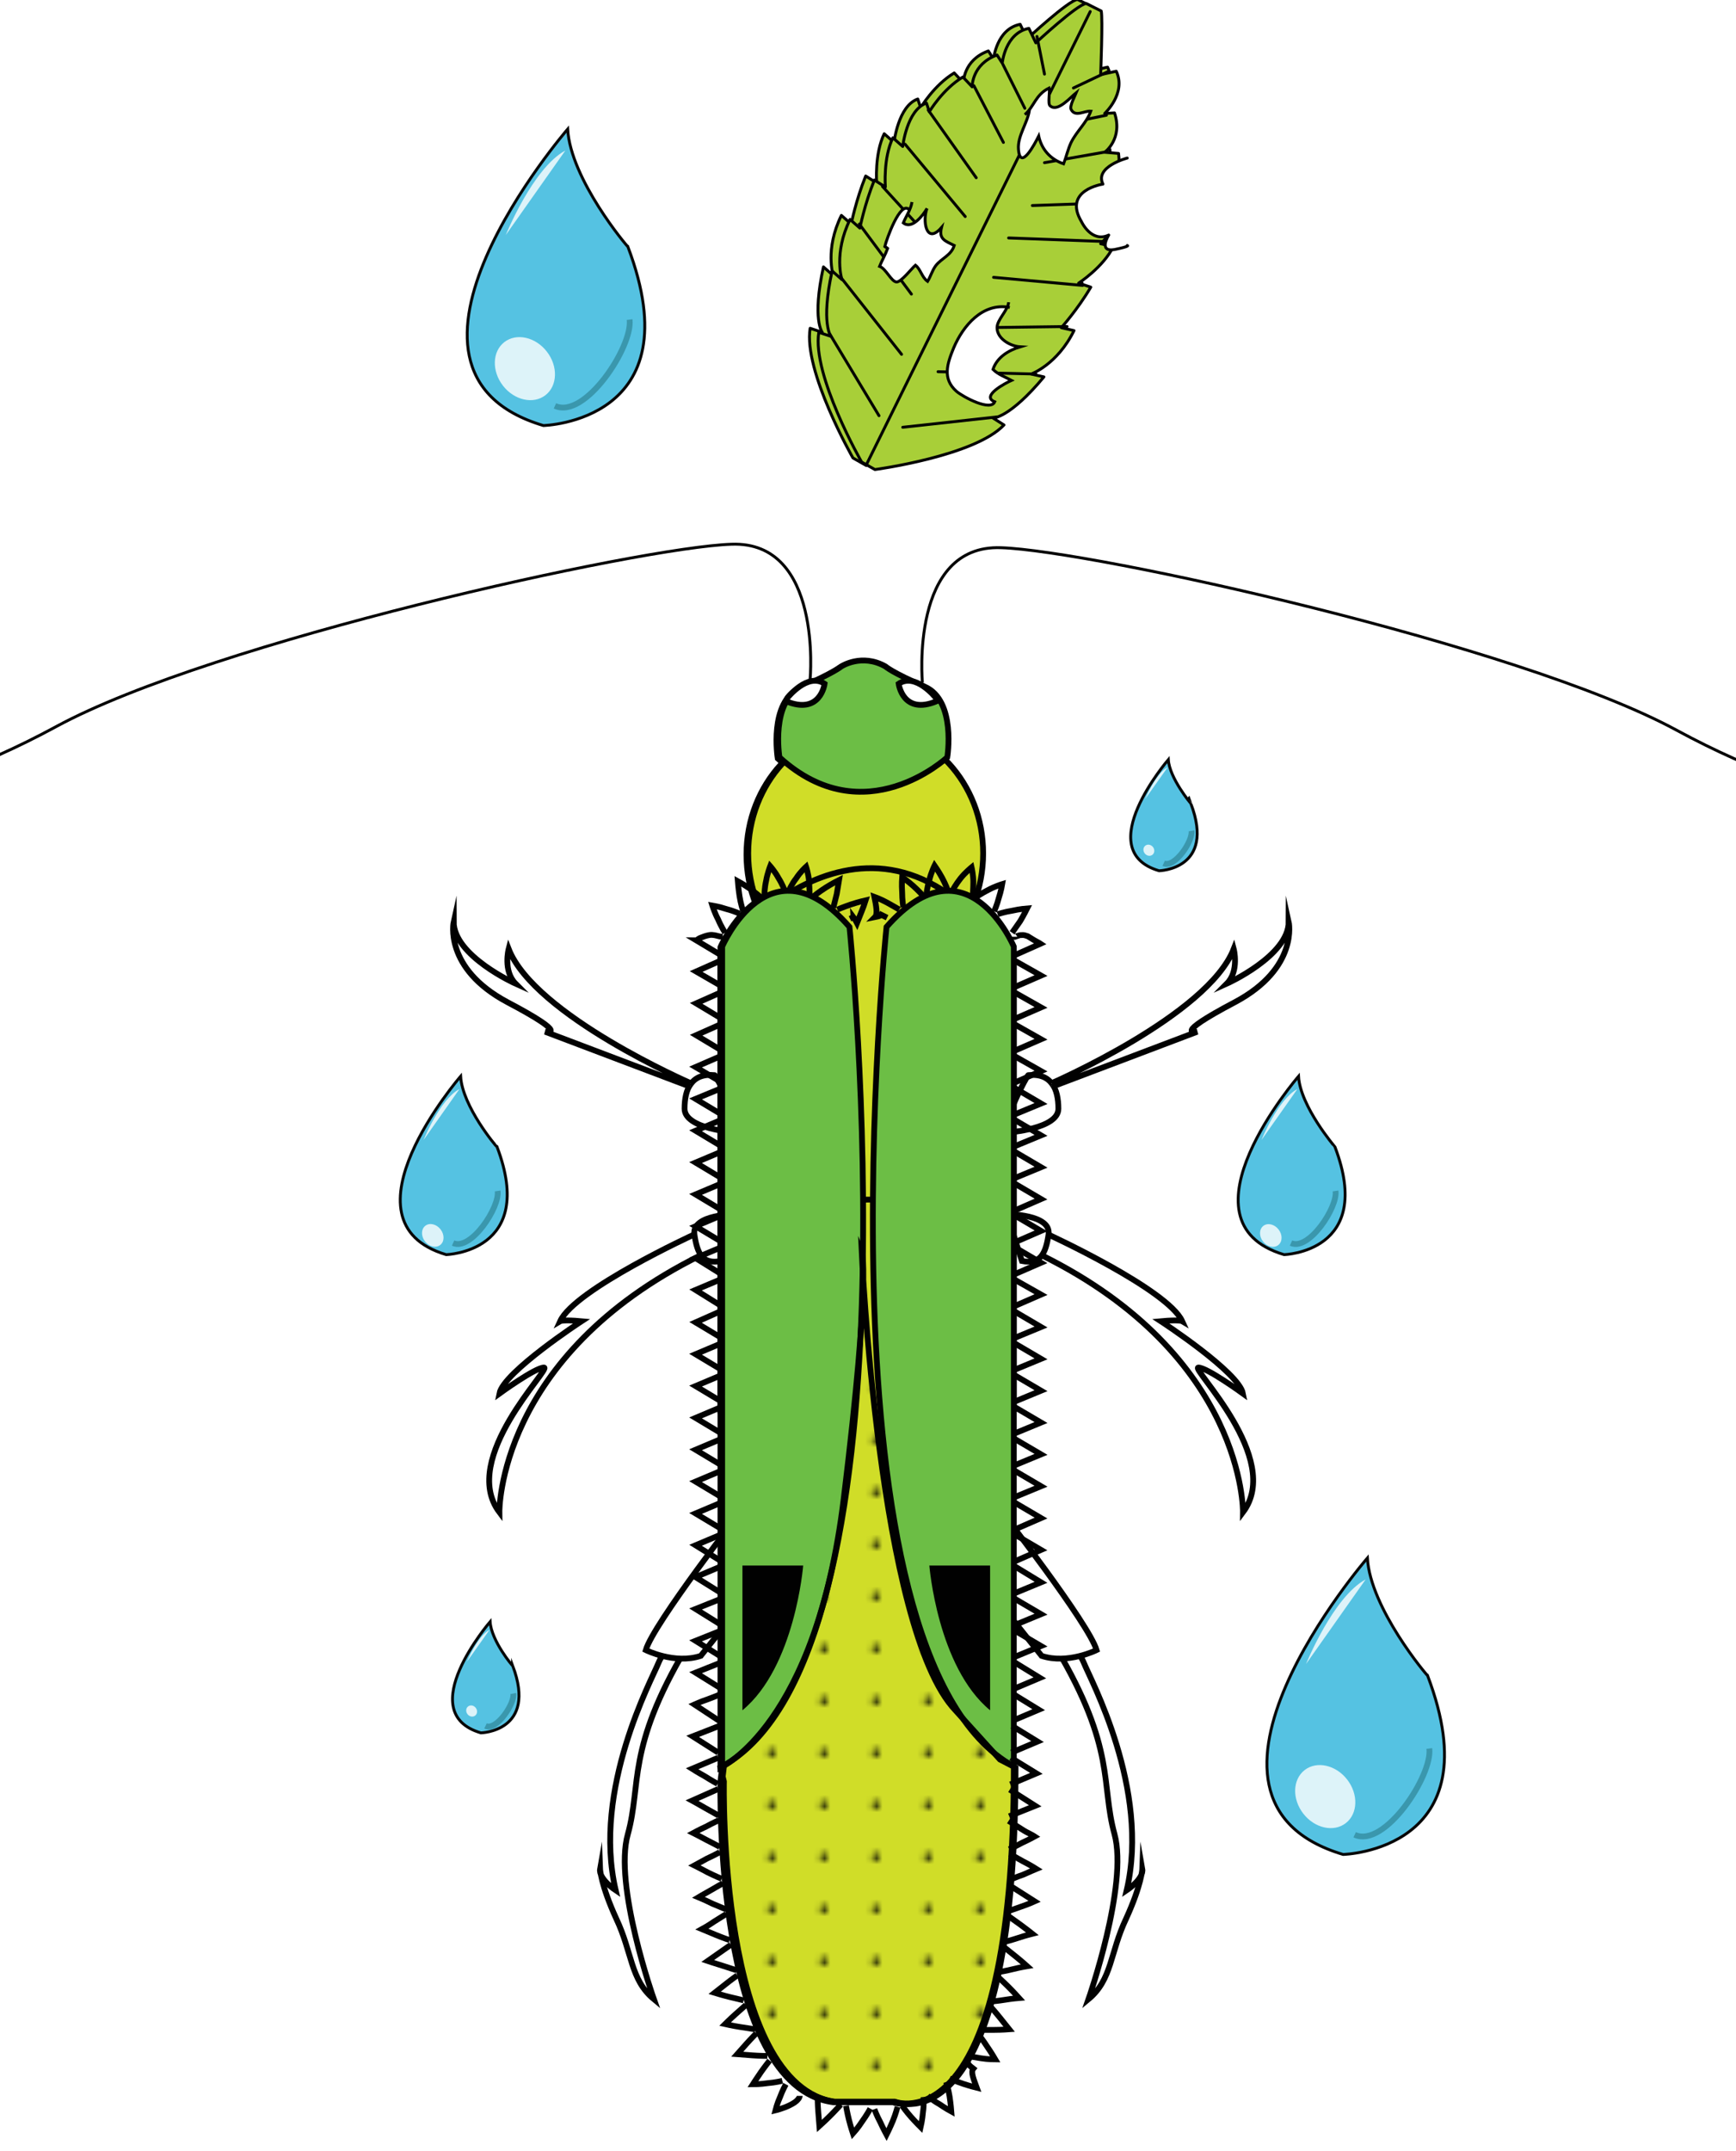 <?xml version="1.0" encoding="utf-8"?>
<!-- Generator: Adobe Illustrator 17.1.0, SVG Export Plug-In . SVG Version: 6.00 Build 0)  -->
<!DOCTYPE svg PUBLIC "-//W3C//DTD SVG 1.1//EN" "http://www.w3.org/Graphics/SVG/1.1/DTD/svg11.dtd">
<svg version="1.1" xmlns="http://www.w3.org/2000/svg" xmlns:xlink="http://www.w3.org/1999/xlink" x="0px" y="0px"
	 viewBox="0 0 300 371.5" enable-background="new 0 0 300 371.5" xml:space="preserve">
<pattern  x="-159" y="-178.5" width="8.7" height="8.7" patternUnits="userSpaceOnUse" id="New_Pattern_Swatch_12" viewBox="0 -8.7 8.7 8.7" overflow="visible">
	<g>
		<polygon fill="none" points="8.7,0 0,0 0,-8.7 8.7,-8.7 		"/>
		<g>
			<path fill="#010101" d="M5-4.5c0,0.4-0.3,0.7-0.7,0.7C4-3.8,3.7-4.1,3.7-4.5c0-0.4,0.3-0.7,0.7-0.7C4.7-5.2,5-4.9,5-4.5z"/>
		</g>
	</g>
</pattern>
<g id="legs">
	<path fill="#FFFFFF" stroke="#010101" stroke-miterlimit="10" d="M120,213.2c0,0-20.7,9.5-23.2,15c0,0,0.5-0.3,3.7,0
		c0,0-13.5,8.8-14.2,12.5c0,0,6.2-4.5,7.7-4.5c1.5,0-14.7,15.7-7.7,25c0,0-0.4-27,34.8-44.4"/>
	<path fill="#FFFFFF" stroke="#010101" stroke-miterlimit="10" d="M181.1,213.2c0,0,20.7,9.5,23.2,15c0,0-0.5-0.3-3.7,0
		c0,0,13.5,8.8,14.2,12.5c0,0-6.2-4.5-7.7-4.5s14.7,15.7,7.7,25c0,0,0.4-27-34.8-44.4"/>
	<path fill="#FFFFFF" stroke="#010101" stroke-miterlimit="10" d="M174.2,195.6c0,0,8.7-0.6,8.7-4.1c0-1.7-0.3-3.3-1.1-4.3
		c-0.8-1.1-2.1-1.7-4.1-1.5C177.6,185.6,173,194,174.2,195.6z"/>
	<path fill="#FFFFFF" stroke="#010101" stroke-miterlimit="10" d="M181.7,187.1c0,0,27-11.7,31.5-23.2c0,0,1,3.8-1.2,6
		c0,0,10.7-4.8,10.7-10.7c0,0,1.8,8-9.3,13.9c-11.2,5.9-6.5,5.1-6.5,5.1l-25.1,9.5"/>
	<path fill="#FFFFFF" stroke="#010101" stroke-miterlimit="10" d="M174,209.7c0,0,7.7,0,7.2,3.5c-0.5,3.5-1.5,5.2-4.6,4.6L174,209.7
		z"/>
	<path fill="#FFFFFF" stroke="#010101" stroke-miterlimit="10" d="M181.6,281c0,0,4.6,3.4,5.7,6.2c1.1,2.8,11.5,21.8,7.4,39.3
		c0,0,3-2,2.7-3.7c0,0-0.1,2.7-2.8,8.6c-2.8,5.9-2.4,10.5-6.5,13.9c0,0,6.9-19.7,4.5-28.5c-2.4-8.7,0.3-14.7-10.1-32.2L181.6,281z"
		/>
	<path fill="#FFFFFF" stroke="#010101" stroke-miterlimit="10" d="M172.8,260.7c0,0,15.4,19.8,16.7,24.3c0,0-5,2.5-9.5,1l-7.4-9.3
		L172.8,260.7z"/>
	<path fill="#FFFFFF" stroke="#010101" stroke-miterlimit="10" d="M127,195.6c0,0-8.7-0.6-8.7-4.1c0-1.7,0.3-3.3,1.1-4.3
		c0.8-1.1,2.1-1.7,4.1-1.5C123.6,185.6,128.2,194,127,195.6z"/>
	<path fill="#FFFFFF" stroke="#010101" stroke-miterlimit="10" d="M119.4,187.1c0,0-27-11.7-31.5-23.2c0,0-1,3.8,1.2,6
		c0,0-10.7-4.8-10.7-10.7c0,0-1.8,8,9.3,13.9c11.2,5.9,6.5,5.1,6.5,5.1l25.1,9.5"/>
	<path fill="#FFFFFF" stroke="#010101" stroke-miterlimit="10" d="M127.2,209.7c0,0-7.7,0-7.2,3.5c0.5,3.5,1.5,5.2,4.6,4.6
		L127.2,209.7z"/>
	<path fill="#FFFFFF" stroke="#010101" stroke-miterlimit="10" d="M119.5,281c0,0-4.6,3.4-5.7,6.2c-1.1,2.8-11.5,21.8-7.4,39.3
		c0,0-3-2-2.7-3.7c0,0,0.1,2.7,2.8,8.6c2.8,5.9,2.4,10.5,6.5,13.9c0,0-7-19.7-4.5-28.5c2.4-8.7-0.3-14.7,10.1-32.2L119.5,281z"/>
	<path fill="#FFFFFF" stroke="#010101" stroke-miterlimit="10" d="M128.3,260.7c0,0-15.4,19.8-16.7,24.3c0,0,5,2.5,9.5,1l7.4-9.3
		L128.3,260.7z"/>
	<g>
		<g>
			<path fill="none" stroke="#010101" stroke-miterlimit="10" d="M174.5,295.4"/>
		</g>
	</g>
	<g>
		<g>
			<path fill="none" stroke="#010101" stroke-miterlimit="10" d="M126.7,300.3"/>
		</g>
	</g>
</g>
<g id="basebody">
	<ellipse fill="#FFFFFF" stroke="#010101" stroke-miterlimit="10" cx="149.3" cy="147.6" rx="20.3" ry="22"/>
	<path fill="#FFFFFF" stroke="#010101" stroke-miterlimit="10" d="M124.5,164.4c0,0,26.5-33.6,50.4,2.4v76.8h-50.4V164.4z"/>
	<path fill="#FFFFFF" stroke="#010101" stroke-miterlimit="10" d="M124.5,307.7c0,0-1.2,52.7,19.5,55.4h10.3c0,0,20.6,8.1,20.6-57.8
		l-19-98h-19.2L124.5,307.7z"/>
	<path fill="#FFFFFF" stroke="#010101" stroke-miterlimit="10" d="M152.9,160.3c0,0-13,125.8,22,145V163.6
		C174.9,163.6,166.8,144.5,152.9,160.3z"/>
	<path fill="#FFFFFF" stroke="#010101" stroke-miterlimit="10" d="M146.5,160.3c0,0,13,125.8-22,145V163.6
		C124.5,163.6,132.7,144.5,146.5,160.3z"/>
	<path fill="#FFFFFF" stroke="#010101" stroke-miterlimit="10" d="M134.4,131c0,0-1.6-9.8,3.9-12.2c5.5-2.4,6.8-3.5,6.8-3.5
		s3.5-2.3,7.6,0c0,0,1.2,1.1,6.8,3.5c5.5,2.4,3.9,12.2,3.9,12.2S149.1,144.3,134.4,131z"/>
</g>
<g id="bodycolor">
	<ellipse fill="#D0DD28" stroke="#010101" stroke-miterlimit="10" cx="149.6" cy="147.4" rx="20.3" ry="22"/>
	<path fill="#D0DD28" stroke="#010101" stroke-miterlimit="10" d="M124.8,164.2c0,0,26.5-33.6,50.4,2.4v76.8h-50.4V164.2z"/>
	<path fill="#D0DD28" stroke="#010101" stroke-miterlimit="10" d="M124.8,307.6c0,0-1.2,52.7,19.5,55.4h10.3c0,0,20.6,8.1,20.6-57.8
		l-19-98H137L124.8,307.6z"/>
	<path fill="#6CBE45" stroke="#010101" stroke-miterlimit="10" d="M153.2,160.1c0,0-13,125.8,22,145V163.5
		C175.2,163.5,167.1,144.3,153.2,160.1z"/>
	<path fill="#6CBE45" stroke="#010101" stroke-miterlimit="10" d="M146.8,160.1c0,0,13,125.8-22,145V163.5
		C124.8,163.5,133,144.3,146.8,160.1z"/>
	<path fill="#6CBE45" stroke="#010101" stroke-miterlimit="10" d="M134.7,130.8c0,0-1.6-9.8,3.9-12.2c5.5-2.4,6.8-3.5,6.8-3.5
		s3.5-2.3,7.6,0c0,0,1.2,1.1,6.8,3.5c5.5,2.4,3.9,12.2,3.9,12.2S149.4,144.2,134.7,130.8z"/>
</g>
<g id="eyes">
	<path fill="#FFFFFF" stroke="#010101" stroke-miterlimit="10" d="M136.1,120.5c0,0,3.5-4.4,6.4-2.4c0,0-0.7,5.5-6.7,3L136.1,120.5z
		"/>
	<path fill="#FFFFFF" stroke="#010101" stroke-miterlimit="10" d="M161.7,120.5c0,0-3.5-4.4-6.4-2.4c0,0,0.7,5.5,6.6,3L161.7,120.5z
		"/>
</g>
<g id="antennae">
	<path fill="none" stroke="#010101" stroke-width="0.5" stroke-miterlimit="10" d="M159.4,117.9c0,0-2.2-23.9,13.6-23.3
		c15.7,0.5,89.6,16.8,116.7,31.5c27.1,14.7,48.9,15.7,56.5,15.2"/>
	<path fill="none" stroke="#010101" stroke-width="0.5" stroke-miterlimit="10" d="M140,117.3c0,0,2.2-23.9-13.6-23.3
		c-15.7,0.5-89.6,16.8-116.7,31.5c-27.1,14.7-48.9,15.7-56.5,15.2"/>
</g>
<g id="markings">
	<path fill="#010101" d="M160.6,270.4c0,0,1.4,17.5,10.5,25v-25H160.6z"/>
	<path fill="#010101" d="M138.8,270.4c0,0-1.4,17.5-10.5,25v-25H138.8z"/>
</g>
<g id="dots">
	<path fill="url(#New_Pattern_Swatch_12)" stroke="#010101" stroke-miterlimit="10" d="M156.5,207.3"/>
	<path fill="url(#New_Pattern_Swatch_12)" stroke="#010101" stroke-miterlimit="10" d="M175.5,305.3c0,66-20.6,57.8-20.6,57.8h-10.3
		c-20.6-2.7-19.5-55.4-19.5-55.4l-0.6-2.4c0,0,16.5-7.2,21.3-46.4c4.8-39.2,3.1-42.9,3.1-42.9s2.9,65.4,16.2,79.4l7.7,8.5
		L175.5,305.3z"/>
	<path fill="url(#New_Pattern_Swatch_12)" stroke="#010101" stroke-miterlimit="10" d="M137.3,207.3"/>
</g>
<g id="fur">
	<g>
		<g>
			<path fill="none" stroke="#010101" stroke-miterlimit="10" d="M158.1,91"/>
		</g>
	</g>
	<g>
		<g>
			<path fill="none" stroke="#010101" stroke-miterlimit="10" d="M-25,353"/>
		</g>
	</g>
	<g>
		<g>
			<g>
				<g>
					<path fill="none" stroke="#010101" stroke-miterlimit="10" d="M146.9,158.7c0.2-0.1,0.5-0.3,0.5-0.4c0.3,0.4,0.5,0.7,0.7,1.1
						c0.5-1.3,1.1-2.6,1.5-3.9c0,0-1.3,0.3-2.5,0.7c-1.2,0.4-2.4,0.9-2.4,0.9"/>
				</g>
				<g>
					<path fill="none" stroke="#010101" stroke-miterlimit="10" d="M144,156.8c0,0,0.3-1.2,0.6-2.4c0.2-1.2,0.4-2.4,0.4-2.4
						c0,0-1.2,0.6-2.3,1.3c-1.1,0.7-2.1,1.5-2.1,1.5"/>
				</g>
				<g>
					<path fill="none" stroke="#010101" stroke-miterlimit="10" d="M139.9,154.5c0,0,0-1.2-0.1-2.4c-0.1-1.2-0.5-2.4-0.5-2.4
						s-1,0.9-1.7,2c-0.8,1-1.3,2.2-1.3,2.2"/>
				</g>
				<g>
					<path fill="none" stroke="#010101" stroke-miterlimit="10" d="M135.6,153.8c0,0-0.4-1.1-1.1-2.2c-0.6-1.1-1.4-2-1.4-2
						s-0.5,1.3-0.7,2.5c-0.3,1.3-0.3,2.5-0.3,2.5"/>
				</g>
				<g>
					<path fill="none" stroke="#010101" stroke-miterlimit="10" d="M131.5,155c0,0-0.9-0.8-1.9-1.5c-1-0.7-2.1-1.3-2.1-1.3
						c0,0,0.1,1.3,0.3,2.6c0.2,1.3,0.6,2.5,0.6,2.5"/>
				</g>
				<g>
					<path fill="none" stroke="#010101" stroke-miterlimit="10" d="M127.8,157.8c0,0-1.1-0.5-2.3-0.8c-1.2-0.4-2.4-0.6-2.4-0.6
						s0.4,1.3,1,2.4c0.5,1.2,1.2,2.3,1.2,2.3"/>
				</g>
				<g>
					<path fill="none" stroke="#010101" stroke-miterlimit="10" d="M124.9,161.8c0,0-0.3,0-0.7-0.1c-0.4-0.1-1-0.3-1.6-0.2
						c-0.6,0.1-1.1,0.3-1.6,0.5c-0.2,0.1-0.4,0.2-0.5,0.3c-0.1,0.1-0.2,0.1-0.2,0.1l4.5,2.7"/>
				</g>
				<g>
					<polyline fill="none" stroke="#010101" stroke-miterlimit="10" points="124.8,165.8 120.3,167.8 124.8,170.4 					"/>
				</g>
				<g>
					<polyline fill="none" stroke="#010101" stroke-miterlimit="10" points="124.8,171.3 120.3,173.3 124.8,176 					"/>
				</g>
				<g>
					<polyline fill="none" stroke="#010101" stroke-miterlimit="10" points="124.8,176.8 120.3,178.8 124.8,181.5 					"/>
				</g>
				<g>
					<polyline fill="none" stroke="#010101" stroke-miterlimit="10" points="124.8,182.3 120.2,184.3 124.8,187 					"/>
				</g>
				<g>
					<polyline fill="none" stroke="#010101" stroke-miterlimit="10" points="124.8,187.9 120.2,189.8 124.7,192.5 					"/>
				</g>
				<g>
					<polyline fill="none" stroke="#010101" stroke-miterlimit="10" points="124.7,193.4 120.2,195.3 124.7,198 					"/>
				</g>
				<g>
					<polyline fill="none" stroke="#010101" stroke-miterlimit="10" points="124.7,198.9 120.2,200.8 124.7,203.5 					"/>
				</g>
				<g>
					<polyline fill="none" stroke="#010101" stroke-miterlimit="10" points="124.7,204.4 120.2,206.3 124.7,209 					"/>
				</g>
				<g>
					<polyline fill="none" stroke="#010101" stroke-miterlimit="10" points="124.7,209.9 120.2,211.8 124.7,214.5 					"/>
				</g>
				<g>
					<polyline fill="none" stroke="#010101" stroke-miterlimit="10" points="124.7,215.4 120.2,217.3 124.7,220.1 					"/>
				</g>
				<g>
					<polyline fill="none" stroke="#010101" stroke-miterlimit="10" points="124.7,220.9 120.2,222.8 124.7,225.6 					"/>
				</g>
				<g>
					<polyline fill="none" stroke="#010101" stroke-miterlimit="10" points="124.7,226.4 120.2,228.4 124.7,231.1 					"/>
				</g>
				<g>
					<polyline fill="none" stroke="#010101" stroke-miterlimit="10" points="124.7,232 120.2,233.9 124.7,236.6 					"/>
				</g>
				<g>
					<polyline fill="none" stroke="#010101" stroke-miterlimit="10" points="124.7,237.5 120.2,239.4 124.7,242.1 					"/>
				</g>
				<g>
					<polyline fill="none" stroke="#010101" stroke-miterlimit="10" points="124.7,243 120.2,244.9 124.7,247.6 					"/>
				</g>
				<g>
					<polyline fill="none" stroke="#010101" stroke-miterlimit="10" points="124.7,248.5 120.2,250.4 124.7,253.1 					"/>
				</g>
				<g>
					<polyline fill="none" stroke="#010101" stroke-miterlimit="10" points="124.7,254 120.2,255.9 124.7,258.6 					"/>
				</g>
				<g>
					<polyline fill="none" stroke="#010101" stroke-miterlimit="10" points="124.7,259.5 120.2,261.4 124.7,264.1 					"/>
				</g>
				<g>
					<polyline fill="none" stroke="#010101" stroke-miterlimit="10" points="124.7,265 120.2,266.9 124.7,269.7 					"/>
				</g>
				<g>
					<polyline fill="none" stroke="#010101" stroke-miterlimit="10" points="124.7,270.5 120.2,272.4 124.7,275.2 					"/>
				</g>
				<g>
					<polyline fill="none" stroke="#010101" stroke-miterlimit="10" points="124.7,276.1 120.2,277.9 124.7,280.7 					"/>
				</g>
				<g>
					<polyline fill="none" stroke="#010101" stroke-miterlimit="10" points="124.7,281.6 120.2,283.4 124.7,286.2 					"/>
				</g>
				<g>
					<polyline fill="none" stroke="#010101" stroke-miterlimit="10" points="124.7,287.1 120.2,288.9 124.7,291.7 					"/>
				</g>
				<g>
					<path fill="none" stroke="#010101" stroke-miterlimit="10" d="M124.6,292.6c0,0-1.2,0.5-2.3,0.9c-1.2,0.4-2.3,0.9-2.3,0.9
						l4.4,2.9"/>
				</g>
				<g>
					<path fill="none" stroke="#010101" stroke-miterlimit="10" d="M124.3,298.1l-4.6,1.8c0,0,1.1,0.7,2.2,1.4
						c1.1,0.7,2.2,1.4,2.2,1.4"/>
				</g>
				<g>
					<path fill="none" stroke="#010101" stroke-miterlimit="10" d="M124.1,303.6l-4.5,1.9c0,0,1.1,0.7,2.2,1.3
						c1.1,0.7,2.2,1.3,2.2,1.3"/>
				</g>
				<g>
					<path fill="none" stroke="#010101" stroke-miterlimit="10" d="M124.1,309l-4.5,2c0,0,1.1,0.6,2.3,1.3c1.1,0.6,2.3,1.3,2.3,1.3"
						/>
				</g>
				<g>
					<path fill="none" stroke="#010101" stroke-miterlimit="10" d="M124.2,314.4c0,0-1.1,0.5-2.2,1.1c-1.1,0.5-2.2,1.1-2.2,1.1
						s1.2,0.6,2.3,1.2c1.2,0.6,2.3,1.2,2.3,1.2"/>
				</g>
				<g>
					<path fill="none" stroke="#010101" stroke-miterlimit="10" d="M124.4,319.9c0,0-1.1,0.6-2.2,1.1c-1.1,0.6-2.2,1.2-2.2,1.2
						s1.2,0.6,2.3,1.2c1.2,0.6,2.4,1.1,2.4,1.1"/>
				</g>
				<g>
					<path fill="none" stroke="#010101" stroke-miterlimit="10" d="M124.9,325.3c0,0-1.1,0.6-2.1,1.2c-1.1,0.6-2.1,1.2-2.1,1.2
						s1.2,0.5,2.4,1.1c1.2,0.5,2.4,1,2.4,1"/>
				</g>
				<g>
					<path fill="none" stroke="#010101" stroke-miterlimit="10" d="M125.5,330.6c0,0-1,0.6-2.1,1.3c-1,0.7-2.1,1.3-2.1,1.3
						s1.2,0.5,2.4,1c1.2,0.5,2.4,0.9,2.4,0.9"/>
				</g>
				<g>
					<path fill="none" stroke="#010101" stroke-miterlimit="10" d="M126.3,335.9c0,0-1,0.7-2,1.4c-1,0.7-2,1.4-2,1.4
						s1.2,0.4,2.5,0.8c1.2,0.4,2.5,0.8,2.5,0.8"/>
				</g>
				<g>
					<path fill="none" stroke="#010101" stroke-miterlimit="10" d="M127.4,341.2c0,0-1,0.7-2,1.5c-1,0.8-1.9,1.5-1.9,1.5
						s1.3,0.4,2.5,0.7c1.3,0.3,2.5,0.6,2.5,0.6"/>
				</g>
				<g>
					<path fill="none" stroke="#010101" stroke-miterlimit="10" d="M128.9,346.3c0,0-0.9,0.8-1.8,1.6c-0.9,0.8-1.8,1.7-1.8,1.7
						c0,0,1.3,0.3,2.6,0.5c1.3,0.2,2.6,0.4,2.6,0.4"/>
				</g>
				<g>
					<path fill="none" stroke="#010101" stroke-miterlimit="10" d="M130.7,351.2c0,0-0.9,0.9-1.7,1.8c-0.8,0.9-1.6,1.8-1.6,1.8
						s1.3,0.1,2.6,0.2c1.3,0.1,2.6,0.1,2.6,0.1"/>
				</g>
				<g>
					<path fill="none" stroke="#010101" stroke-miterlimit="10" d="M133,355.9c0,0-0.8,1-1.5,2c-0.7,1-1.4,2.1-1.4,2.1
						s1.3,0,2.6-0.2c1.3-0.1,2.5-0.4,2.5-0.4"/>
				</g>
				<g>
					<path fill="none" stroke="#010101" stroke-miterlimit="10" d="M135.8,360c0,0-0.6,1.1-1,2.2c-0.5,1.1-0.8,2.3-0.8,2.3
						c0,0,1.3-0.3,2.5-0.9c0.6-0.3,1.1-0.6,1.4-1c0.3-0.3,0.3-0.6,0.3-0.6"/>
				</g>
				<g>
					<path fill="none" stroke="#010101" stroke-miterlimit="10" d="M141.3,362.3c0,0,0,1.2,0.1,2.4c0.1,1.2,0.2,2.5,0.2,2.5
						s1-0.9,1.9-1.8c0.9-0.9,1.8-1.9,1.8-1.9"/>
				</g>
				<g>
					<path fill="none" stroke="#010101" stroke-miterlimit="10" d="M146.2,363.7c0,0,0.2,1.2,0.5,2.4c0.3,1.2,0.7,2.4,0.7,2.4
						s0.9-1,1.6-2.1c0.8-1.1,1.4-2.2,1.4-2.2"/>
				</g>
				<g>
					<path fill="none" stroke="#010101" stroke-miterlimit="10" d="M151.1,364.3c0,0,0.4,1.1,1,2.2c0.5,1.1,1.1,2.2,1.1,2.2
						s0.6-1.2,1.1-2.4c0.5-1.2,0.8-2.4,0.8-2.4"/>
				</g>
				<g>
					<path fill="none" stroke="#010101" stroke-miterlimit="10" d="M155.9,363.7c0,0,0.7,1,1.5,1.9c0.8,0.9,1.7,1.8,1.7,1.8
						s0.3-1.3,0.4-2.6c0.2-1.3,0.1-2.6,0.1-2.6"/>
				</g>
				<g>
					<path fill="none" stroke="#010101" stroke-miterlimit="10" d="M160.3,362c0,0,0.9,0.8,2,1.4c1,0.7,2.1,1.3,2.1,1.3
						s-0.1-1.3-0.3-2.6c-0.2-1.3-0.6-2.5-0.6-2.5"/>
				</g>
				<g>
					<path fill="none" stroke="#010101" stroke-miterlimit="10" d="M164.1,359c0,0,1.1,0.5,2.3,0.9c1.2,0.4,2.4,0.7,2.4,0.7
						c-0.5-1.4-1.1-2.7-0.6-3.3c-0.4-0.3-0.7-0.6-0.7-0.6c-0.1-0.1-0.3-0.3-0.2-0.3l-0.4-0.6"/>
				</g>
				<g>
					<path fill="none" stroke="#010101" stroke-miterlimit="10" d="M167.1,355.1c0,0,1.2,0.2,2.4,0.4c1.2,0.2,2.5,0.2,2.5,0.2
						s-0.7-1.2-1.4-2.2c-0.7-1.1-1.5-2.1-1.5-2.1"/>
				</g>
				<g>
					<path fill="none" stroke="#010101" stroke-miterlimit="10" d="M169.5,350.6c0,0,1.2,0,2.4,0c1.2,0,2.5-0.1,2.5-0.1
						s-0.8-1-1.6-2c-0.8-1-1.7-2-1.7-2"/>
				</g>
				<g>
					<path fill="none" stroke="#010101" stroke-miterlimit="10" d="M171.3,345.7c0,0,1.2-0.1,2.4-0.3c1.2-0.2,2.4-0.3,2.4-0.3
						c0,0-0.9-1-1.8-1.9c-0.9-0.9-1.9-1.8-1.9-1.8"/>
				</g>
				<g>
					<path fill="none" stroke="#010101" stroke-miterlimit="10" d="M172.7,340.6c0,0,1.2-0.2,2.4-0.5c1.2-0.3,2.4-0.5,2.4-0.5
						s-1-0.9-2-1.7c-1-0.8-2-1.6-2-1.6"/>
				</g>
				<g>
					<path fill="none" stroke="#010101" stroke-miterlimit="10" d="M173.6,335.4c0,0,1.2-0.3,2.4-0.7c1.2-0.4,2.4-0.7,2.4-0.7
						s-1-0.8-2.1-1.6c-1.1-0.8-2.1-1.5-2.1-1.5"/>
				</g>
				<g>
					<path fill="none" stroke="#010101" stroke-miterlimit="10" d="M174.2,330.1c0,0,1.2-0.4,2.3-0.8c1.2-0.4,2.3-0.9,2.3-0.9
						s-1.1-0.7-2.2-1.4c-1.1-0.7-2.2-1.4-2.2-1.4"/>
				</g>
				<g>
					<path fill="none" stroke="#010101" stroke-miterlimit="10" d="M174.5,324.7c0,0,1.1-0.5,2.3-0.9c1.1-0.5,2.3-1,2.3-1
						s-1.1-0.7-2.3-1.3c-1.1-0.6-2.3-1.3-2.3-1.3"/>
				</g>
				<g>
					<path fill="none" stroke="#010101" stroke-miterlimit="10" d="M174.4,319.4c0,0,1.1-0.5,2.2-1.1c1.1-0.5,2.2-1.1,2.2-1.1
						s-0.3-0.2-0.7-0.4c-0.4-0.2-1-0.5-1.6-0.9c-1.1-0.7-2.2-1.4-2.2-1.4"/>
				</g>
				<g>
					<polyline fill="none" stroke="#010101" stroke-miterlimit="10" points="174.4,313.7 178.9,311.9 174.5,309.1 					"/>
				</g>
				<g>
					<polyline fill="none" stroke="#010101" stroke-miterlimit="10" points="174.6,308.2 179.1,306.3 174.7,303.6 					"/>
				</g>
				<g>
					<polyline fill="none" stroke="#010101" stroke-miterlimit="10" points="174.8,302.7 179.3,300.8 174.9,298.1 					"/>
				</g>
				<g>
					<polyline fill="none" stroke="#010101" stroke-miterlimit="10" points="175,297.2 179.5,295.3 175.1,292.6 					"/>
				</g>
				<g>
					<polyline fill="none" stroke="#010101" stroke-miterlimit="10" points="175.2,291.7 179.7,289.8 175.3,287.1 					"/>
				</g>
				<g>
					<polyline fill="none" stroke="#010101" stroke-miterlimit="10" points="175.3,286.2 179.9,284.3 175.3,281.6 					"/>
				</g>
				<g>
					<polyline fill="none" stroke="#010101" stroke-miterlimit="10" points="175.3,280.7 179.9,278.8 175.3,276.1 					"/>
				</g>
				<g>
					<polyline fill="none" stroke="#010101" stroke-miterlimit="10" points="175.3,275.2 179.9,273.3 175.3,270.5 					"/>
				</g>
				<g>
					<polyline fill="none" stroke="#010101" stroke-miterlimit="10" points="175.3,269.7 179.9,267.7 175.3,265 					"/>
				</g>
				<g>
					<polyline fill="none" stroke="#010101" stroke-miterlimit="10" points="175.3,264.2 179.9,262.2 175.3,259.5 					"/>
				</g>
				<g>
					<polyline fill="none" stroke="#010101" stroke-miterlimit="10" points="175.3,258.6 179.9,256.7 175.3,254 					"/>
				</g>
				<g>
					<polyline fill="none" stroke="#010101" stroke-miterlimit="10" points="175.3,253.1 179.9,251.2 175.3,248.5 					"/>
				</g>
				<g>
					<polyline fill="none" stroke="#010101" stroke-miterlimit="10" points="175.3,247.6 179.9,245.7 175.3,243 					"/>
				</g>
				<g>
					<polyline fill="none" stroke="#010101" stroke-miterlimit="10" points="175.3,242.1 179.9,240.2 175.3,237.5 					"/>
				</g>
				<g>
					<polyline fill="none" stroke="#010101" stroke-miterlimit="10" points="175.3,236.6 179.9,234.7 175.3,232 					"/>
				</g>
				<g>
					<polyline fill="none" stroke="#010101" stroke-miterlimit="10" points="175.3,231.1 179.9,229.2 175.3,226.5 					"/>
				</g>
				<g>
					<polyline fill="none" stroke="#010101" stroke-miterlimit="10" points="175.3,225.6 179.9,223.6 175.3,221 					"/>
				</g>
				<g>
					<polyline fill="none" stroke="#010101" stroke-miterlimit="10" points="175.3,220.1 179.9,218.1 175.3,215.4 					"/>
				</g>
				<g>
					<polyline fill="none" stroke="#010101" stroke-miterlimit="10" points="175.3,214.6 179.9,212.6 175.3,209.9 					"/>
				</g>
				<g>
					<polyline fill="none" stroke="#010101" stroke-miterlimit="10" points="175.3,209.1 179.9,207.1 175.3,204.4 					"/>
				</g>
				<g>
					<polyline fill="none" stroke="#010101" stroke-miterlimit="10" points="175.3,203.5 179.9,201.6 175.3,198.9 					"/>
				</g>
				<g>
					<polyline fill="none" stroke="#010101" stroke-miterlimit="10" points="175.3,198 179.9,196.1 175.3,193.4 					"/>
				</g>
				<g>
					<polyline fill="none" stroke="#010101" stroke-miterlimit="10" points="175.3,192.5 179.9,190.6 175.3,187.9 					"/>
				</g>
				<g>
					<polyline fill="none" stroke="#010101" stroke-miterlimit="10" points="175.3,187 179.9,185 175.3,182.4 					"/>
				</g>
				<g>
					<polyline fill="none" stroke="#010101" stroke-miterlimit="10" points="175.3,181.5 179.9,179.5 175.3,176.9 					"/>
				</g>
				<g>
					<polyline fill="none" stroke="#010101" stroke-miterlimit="10" points="175.3,176 179.9,174 175.3,171.4 					"/>
				</g>
				<g>
					<polyline fill="none" stroke="#010101" stroke-miterlimit="10" points="175.3,170.5 179.9,168.5 175.3,165.9 					"/>
				</g>
				<g>
					<path fill="none" stroke="#010101" stroke-miterlimit="10" d="M175.3,165l4.5-2c0,0-0.3-0.2-0.7-0.4c-0.4-0.2-1-0.6-1.5-0.9
						c-0.3-0.1-0.6-0.2-0.8-0.2c-0.3,0-0.6,0-0.8,0.1c-0.4,0.1-0.7,0.3-0.7,0.2"/>
				</g>
				<g>
					<path fill="none" stroke="#010101" stroke-miterlimit="10" d="M174.9,161.1c0,0,0.7-1,1.4-2c0.6-1,1.2-2.2,1.2-2.2
						c0,0-1.3,0.1-2.6,0.4c-1.3,0.2-2.5,0.6-2.5,0.6"/>
				</g>
				<g>
					<path fill="none" stroke="#010101" stroke-miterlimit="10" d="M171.8,157.4c0,0,0.5-1.1,0.8-2.3c0.4-1.2,0.6-2.4,0.6-2.4
						s-1.3,0.4-2.4,1c-1.2,0.6-2.2,1.3-2.2,1.3"/>
				</g>
				<g>
					<path fill="none" stroke="#010101" stroke-miterlimit="10" d="M168.1,154.7c0,0,0.1-1.2,0.1-2.4c0-1.2-0.3-2.5-0.3-2.5
						c0,0-1.1,0.9-1.9,1.9c-0.8,1-1.4,2.1-1.4,2.1"/>
				</g>
				<g>
					<path fill="none" stroke="#010101" stroke-miterlimit="10" d="M163.8,153.8c0,0-0.4-1.1-1-2.2c-0.6-1.1-1.3-2.1-1.3-2.1
						s-0.6,1.2-0.9,2.5c-0.4,1.3-0.5,2.5-0.5,2.5"/>
				</g>
				<g>
					<path fill="none" stroke="#010101" stroke-miterlimit="10" d="M159.5,154.7c0,0-0.8-0.9-1.7-1.7c-0.9-0.8-1.9-1.5-1.9-1.5
						s-0.1,1.3,0,2.6c0,1.3,0.2,2.6,0.2,2.6"/>
				</g>
				<g>
					<path fill="none" stroke="#010101" stroke-miterlimit="10" d="M155.4,157.1c0,0-1-0.6-2.1-1.2c-1.1-0.6-2.2-1-2.2-1
						c0.3,1.5,0.6,3,0.1,3.5c0.5-0.1,1-0.2,1.1-0.4l1,0.5"/>
				</g>
			</g>
		</g>
	</g>
</g>
<g id="leaf">
	<g>
		<path fill="#A8CF38" stroke="#010101" stroke-width="0.5" stroke-linecap="round" stroke-linejoin="round" d="M147.4,79.1
			c0,0-8.6-15-7.4-22.4l2.1,0.7c0,0-1.8-2.2,0.2-11.3l1.7,1.5c0,0-1.5-4.5,1.4-10.4l1.7,1.5c0,0,0.8-4.1,2.5-8.3l1.9,1.2
			c0,0-0.4-5,1.3-8.5l1.7,1.5c0,0,0.7-6.3,4.1-7.5l0.5,1.5c0,0,2.3-3.9,5.8-6l1.6,1.7c0,0-0.1-3.9,4.3-5.5l0.9,1.4
			c0,0,0.5-5.2,4.6-6l1.2,2.5c0,0,7.1-6.6,8.7-6.8l2.6,1.3c0.3,1.2-0.1,11-0.1,11l2.7-0.6c1.8,3.8-2,7.3-2,7.3l1.7-0.1
			c1.5,4.5-1.7,6.8-1.7,6.8l2.4,0.2c0.5,4-1.2,8.3-1.2,8.3l1.5-0.5c1.2,3.4-3.4,7.8-3.4,7.8l2.2,0.5c-1.8,3.6-6,6.3-6,6.3l2.1,0.7
			c-2.3,3.9-5.1,7-5.1,7l2.2,0.5c-2.9,5.9-7.4,7.5-7.4,7.5l2.2,0.5c-6,7.2-8.8,7.1-8.8,7.1l1.9,1.2c-5.1,5.4-22.3,7.7-22.3,7.7
			L147.4,79.1z"/>
		<path fill="#A8CF38" stroke="#010101" stroke-width="0.5" stroke-linecap="round" stroke-linejoin="round" d="M148.9,79.8
			c0,0-8.6-15-7.4-22.4l2.1,0.7c0,0-1.8-2.2,0.2-11.3l1.7,1.5c0,0-1.5-4.5,1.4-10.4l1.7,1.5c0,0,0.8-4.1,2.5-8.3l1.9,1.2
			c0,0-0.4-5,1.3-8.5l1.7,1.5c0,0,0.7-6.3,4.1-7.5l0.5,1.5c0,0,2.3-3.9,5.8-6l1.6,1.7c0,0-0.1-3.9,4.3-5.5l0.9,1.4
			c0,0,0.5-5.2,4.6-6l1.2,2.5c0,0,7.1-6.6,8.7-6.8l2.6,1.3c0.3,1.2-0.1,11-0.1,11l2.7-0.6c1.8,3.8-2,7.3-2,7.3l1.7-0.1
			c1.5,4.5-1.7,6.8-1.7,6.8l2.4,0.2c0.5,4-1.2,8.3-1.2,8.3l1.5-0.5c1.2,3.4-3.4,7.8-3.4,7.8l2.2,0.5c-1.8,3.6-6,6.3-6,6.3l2.1,0.7
			c-2.3,3.9-5.1,7-5.1,7l2.2,0.5c-2.9,5.9-7.4,7.5-7.4,7.5l2.2,0.5c-6,7.2-8.8,7.1-8.8,7.1l1.9,1.2c-5.1,5.4-22.3,7.7-22.3,7.7
			L148.9,79.8z"/>
		
			<line fill="none" stroke="#010101" stroke-width="0.5" stroke-linecap="round" stroke-linejoin="round" x1="188.4" y1="2" x2="149.7" y2="80.3"/>
		<g>
			
				<line fill="none" stroke="#010101" stroke-width="0.5" stroke-linecap="round" stroke-linejoin="round" x1="179.2" y1="6.3" x2="180.5" y2="12.8"/>
			
				<line fill="none" stroke="#010101" stroke-width="0.5" stroke-linecap="round" stroke-linejoin="round" x1="173.3" y1="11.1" x2="177.1" y2="18.7"/>
			
				<line fill="none" stroke="#010101" stroke-width="0.5" stroke-linecap="round" stroke-linejoin="round" x1="168.3" y1="14.8" x2="173.4" y2="24.6"/>
			
				<line fill="none" stroke="#010101" stroke-width="0.5" stroke-linecap="round" stroke-linejoin="round" x1="160.4" y1="19" x2="168.7" y2="30.7"/>
			
				<line fill="none" stroke="#010101" stroke-width="0.5" stroke-linecap="round" stroke-linejoin="round" x1="156.4" y1="24.9" x2="166.8" y2="37.4"/>
			
				<line fill="none" stroke="#010101" stroke-width="0.5" stroke-linecap="round" stroke-linejoin="round" x1="152.5" y1="32.2" x2="162.9" y2="43.6"/>
			
				<line fill="none" stroke="#010101" stroke-width="0.5" stroke-linecap="round" stroke-linejoin="round" x1="148.5" y1="38.7" x2="157.5" y2="50.8"/>
			
				<line fill="none" stroke="#010101" stroke-width="0.5" stroke-linecap="round" stroke-linejoin="round" x1="145.3" y1="47.9" x2="155.8" y2="61.2"/>
			
				<line fill="none" stroke="#010101" stroke-width="0.5" stroke-linecap="round" stroke-linejoin="round" x1="143.4" y1="57.7" x2="151.9" y2="71.8"/>
		</g>
		<g>
			
				<line fill="none" stroke="#010101" stroke-width="0.5" stroke-linecap="round" stroke-linejoin="round" x1="191.4" y1="12.4" x2="185.5" y2="15.2"/>
			
				<line fill="none" stroke="#010101" stroke-width="0.5" stroke-linecap="round" stroke-linejoin="round" x1="191.2" y1="19.9" x2="182.9" y2="21.6"/>
			
				<line fill="none" stroke="#010101" stroke-width="0.5" stroke-linecap="round" stroke-linejoin="round" x1="191.3" y1="26.2" x2="180.5" y2="28.1"/>
			
				<line fill="none" stroke="#010101" stroke-width="0.5" stroke-linecap="round" stroke-linejoin="round" x1="192.8" y1="35" x2="178.4" y2="35.5"/>
			
				<line fill="none" stroke="#010101" stroke-width="0.5" stroke-linecap="round" stroke-linejoin="round" x1="190.6" y1="41.7" x2="174.3" y2="41.1"/>
			
				<line fill="none" stroke="#010101" stroke-width="0.5" stroke-linecap="round" stroke-linejoin="round" x1="187.1" y1="49.3" x2="171.7" y2="47.9"/>
			
				<line fill="none" stroke="#010101" stroke-width="0.5" stroke-linecap="round" stroke-linejoin="round" x1="184.4" y1="56.4" x2="169.3" y2="56.6"/>
			
				<line fill="none" stroke="#010101" stroke-width="0.5" stroke-linecap="round" stroke-linejoin="round" x1="179" y1="64.6" x2="162.1" y2="64.2"/>
			
				<line fill="none" stroke="#010101" stroke-width="0.5" stroke-linecap="round" stroke-linejoin="round" x1="172.4" y1="72" x2="156" y2="73.8"/>
		</g>
		<path fill="#FFFFFF" stroke="#010101" stroke-width="0.5" stroke-linecap="round" stroke-linejoin="round" d="M194.8,27.3
			c0,0-5.7,1.5-4.2,4.5c0,0-7,1-3.7,6.5c0,0,1.7,3.7,4.7,2.3c0,0-1.9,3,1,2.5c2.9-0.6,2.2-0.7,2.2-0.7"/>
		<path fill="#FFFFFF" stroke="#010101" stroke-width="0.5" stroke-miterlimit="10" d="M157.6,34.9c-0.2,1.3-1,2.4-1.5,3.6
			c1.5,1.2,3.4-1.3,4.1-2.5c-0.8,2-0.2,6.4,2.5,3.3c-0.5,2,0.6,2.3,2.2,3.1c-0.5,1.7-2.2,2.2-3.2,3.5c-0.6,0.8-0.9,1.9-1.4,2.7
			c-1-0.7-1.2-2.1-2.1-2.8c-0.6,0.5-2.5,3-3.3,2.9c-0.9-0.1-1.8-2.3-2.9-2.7c0.4-1,1-2,1.4-3.1c-0.2-0.2-0.4-0.2-0.5-0.3
			c0.3-1.3,2.7-8,4.2-6.4"/>
		<path fill="#FFFFFF" stroke="#010101" stroke-width="0.5" stroke-miterlimit="10" d="M177.1,19.8c1.7-1.5,1.8-3.4,4.2-4.6
			c0.2,0.6-0.3,2.8,0.2,3.1c1.3,1.1,3.5-1.5,4.5-2.3c-0.2,0.5-1.2,2.3-0.9,2.9c0.7,1.4,2.3,0.2,3.4,0.3c-0.7,2-2.4,3.4-3.4,5.4
			c-0.6,1.3-0.8,2.4-1.3,3.7c-2.3-0.8-3.8-2.5-4.3-4.8c-0.7,1.4-3.2,6.1-3.5,2.3c-0.2-2.3,1.6-4.6,1.9-6.8"/>
		<path fill="#FFFFFF" stroke="#010101" stroke-width="0.5" stroke-miterlimit="10" d="M174.3,52.2c-0.1,1.4-2,3-2,4.4
			c0,1.9,2.3,3.2,4,3.3c-2,0.6-4,1.8-4.7,3.9c0.9,0.9,2.1,1.3,3.2,1.9c-0.9,0.4-5.4,2.7-2.9,3.7c-0.7,1.7-5.4-0.8-6.6-1.8
			c-2.5-2.2-1.6-4.8-0.5-7.5c1.6-3.8,5-7.9,9.7-7"/>
	</g>
</g>
<g id="water">
	<g>
		<path fill="#55C2E2" stroke="#070707" stroke-width="0.5" stroke-miterlimit="10" d="M98.1,22.3c0,0-36.1,41.7-4.2,51.2
			c0,0,26.1-0.6,14.6-30.9C108.4,42.6,98.6,31,98.1,22.3z"/>
		<path fill="none" stroke="#3A97AD" stroke-miterlimit="10" d="M95.9,70.1c5.2,2.4,13.5-10.3,12.9-14.9"/>
		
			<ellipse transform="matrix(0.79 -0.613 0.613 0.79 -19.993 68.948)" opacity="0.8" fill="#FFFFFF" cx="90.7" cy="63.7" rx="4.8" ry="5.8"/>
		<path opacity="0.8" fill="#FFFFFF" d="M87.4,40.6c0,0,4.7-11.6,10.3-14.6"/>
	</g>
	<g>
		<path fill="#55C2E2" stroke="#070707" stroke-width="0.5" stroke-miterlimit="10" d="M236.3,269.1c0,0-36.1,41.7-4.2,51.2
			c0,0,26.1-0.6,14.6-30.9C246.6,289.4,236.8,277.8,236.3,269.1z"/>
		<path fill="none" stroke="#3A97AD" stroke-miterlimit="10" d="M234.1,316.9c5.2,2.4,13.5-10.3,12.9-14.9"/>
		
			<ellipse transform="matrix(0.79 -0.613 0.613 0.79 -142.232 205.389)" opacity="0.8" fill="#FFFFFF" cx="229" cy="310.5" rx="4.8" ry="5.8"/>
		<path opacity="0.8" fill="#FFFFFF" d="M225.7,287.4c0,0,4.7-11.6,10.3-14.6"/>
	</g>
	<g>
		<path fill="#55C2E2" stroke="#070707" stroke-width="0.5" stroke-miterlimit="10" d="M224.4,185.9c0,0-21.7,25.1-2.5,30.8
			c0,0,15.7-0.4,8.8-18.6C230.7,198.1,224.7,191.1,224.4,185.9z"/>
		<path fill="none" stroke="#3A97AD" stroke-miterlimit="10" d="M223.1,214.7c3.1,1.4,8.1-6.2,7.7-9"/>
		
			<ellipse transform="matrix(0.79 -0.613 0.613 0.79 -84.752 179.343)" opacity="0.8" fill="#FFFFFF" cx="219.6" cy="213.5" rx="1.7" ry="2.1"/>
		<path opacity="0.8" fill="#FFFFFF" d="M218,196.9c0,0,2.8-7,6.2-8.8"/>
	</g>
	<g>
		<path fill="#55C2E2" stroke="#070707" stroke-width="0.5" stroke-miterlimit="10" d="M79.6,185.9c0,0-21.7,25.1-2.5,30.8
			c0,0,15.7-0.4,8.8-18.6C85.8,198.1,79.9,191.1,79.6,185.9z"/>
		<path fill="none" stroke="#3A97AD" stroke-miterlimit="10" d="M78.3,214.7c3.1,1.4,8.1-6.2,7.7-9"/>
		
			<ellipse transform="matrix(0.79 -0.613 0.613 0.79 -115.1 90.501)" opacity="0.8" fill="#FFFFFF" cx="74.7" cy="213.5" rx="1.7" ry="2.1"/>
		<path opacity="0.8" fill="#FFFFFF" d="M73.2,196.9c0,0,2.8-7,6.2-8.8"/>
	</g>
	<g>
		<path fill="#55C2E2" stroke="#070707" stroke-width="0.5" stroke-miterlimit="10" d="M201.9,131.2c0,0-13.5,15.7-1.6,19.2
			c0,0,9.8-0.2,5.5-11.6C205.8,138.8,202.1,134.4,201.9,131.2z"/>
		<path fill="none" stroke="#3A97AD" stroke-miterlimit="10" d="M201.1,149.1c1.9,0.9,5.1-3.9,4.8-5.6"/>
		
			<ellipse transform="matrix(0.791 -0.612 0.612 0.791 -48.258 152.295)" opacity="0.8" fill="#FFFFFF" cx="198.5" cy="146.7" rx="0.9" ry="1"/>
		<path opacity="0.8" fill="#FFFFFF" d="M197.9,138c0,0,1.8-4.4,3.9-5.5"/>
	</g>
	<g>
		<path fill="#55C2E2" stroke="#070707" stroke-width="0.5" stroke-miterlimit="10" d="M84.7,280.1c0,0-13.5,15.7-1.6,19.2
			c0,0,9.8-0.2,5.5-11.6C88.6,287.8,84.9,283.4,84.7,280.1z"/>
		<path fill="none" stroke="#3A97AD" stroke-miterlimit="10" d="M83.9,298.1c1.9,0.9,5.1-3.9,4.8-5.6"/>
		
			<ellipse transform="matrix(0.79 -0.613 0.613 0.79 -164.068 111.822)" opacity="0.8" fill="#FFFFFF" cx="81.4" cy="295.7" rx="0.9" ry="1"/>
		<path opacity="0.8" fill="#FFFFFF" d="M80.7,287c0,0,1.8-4.4,3.9-5.5"/>
	</g>
</g>
</svg>

